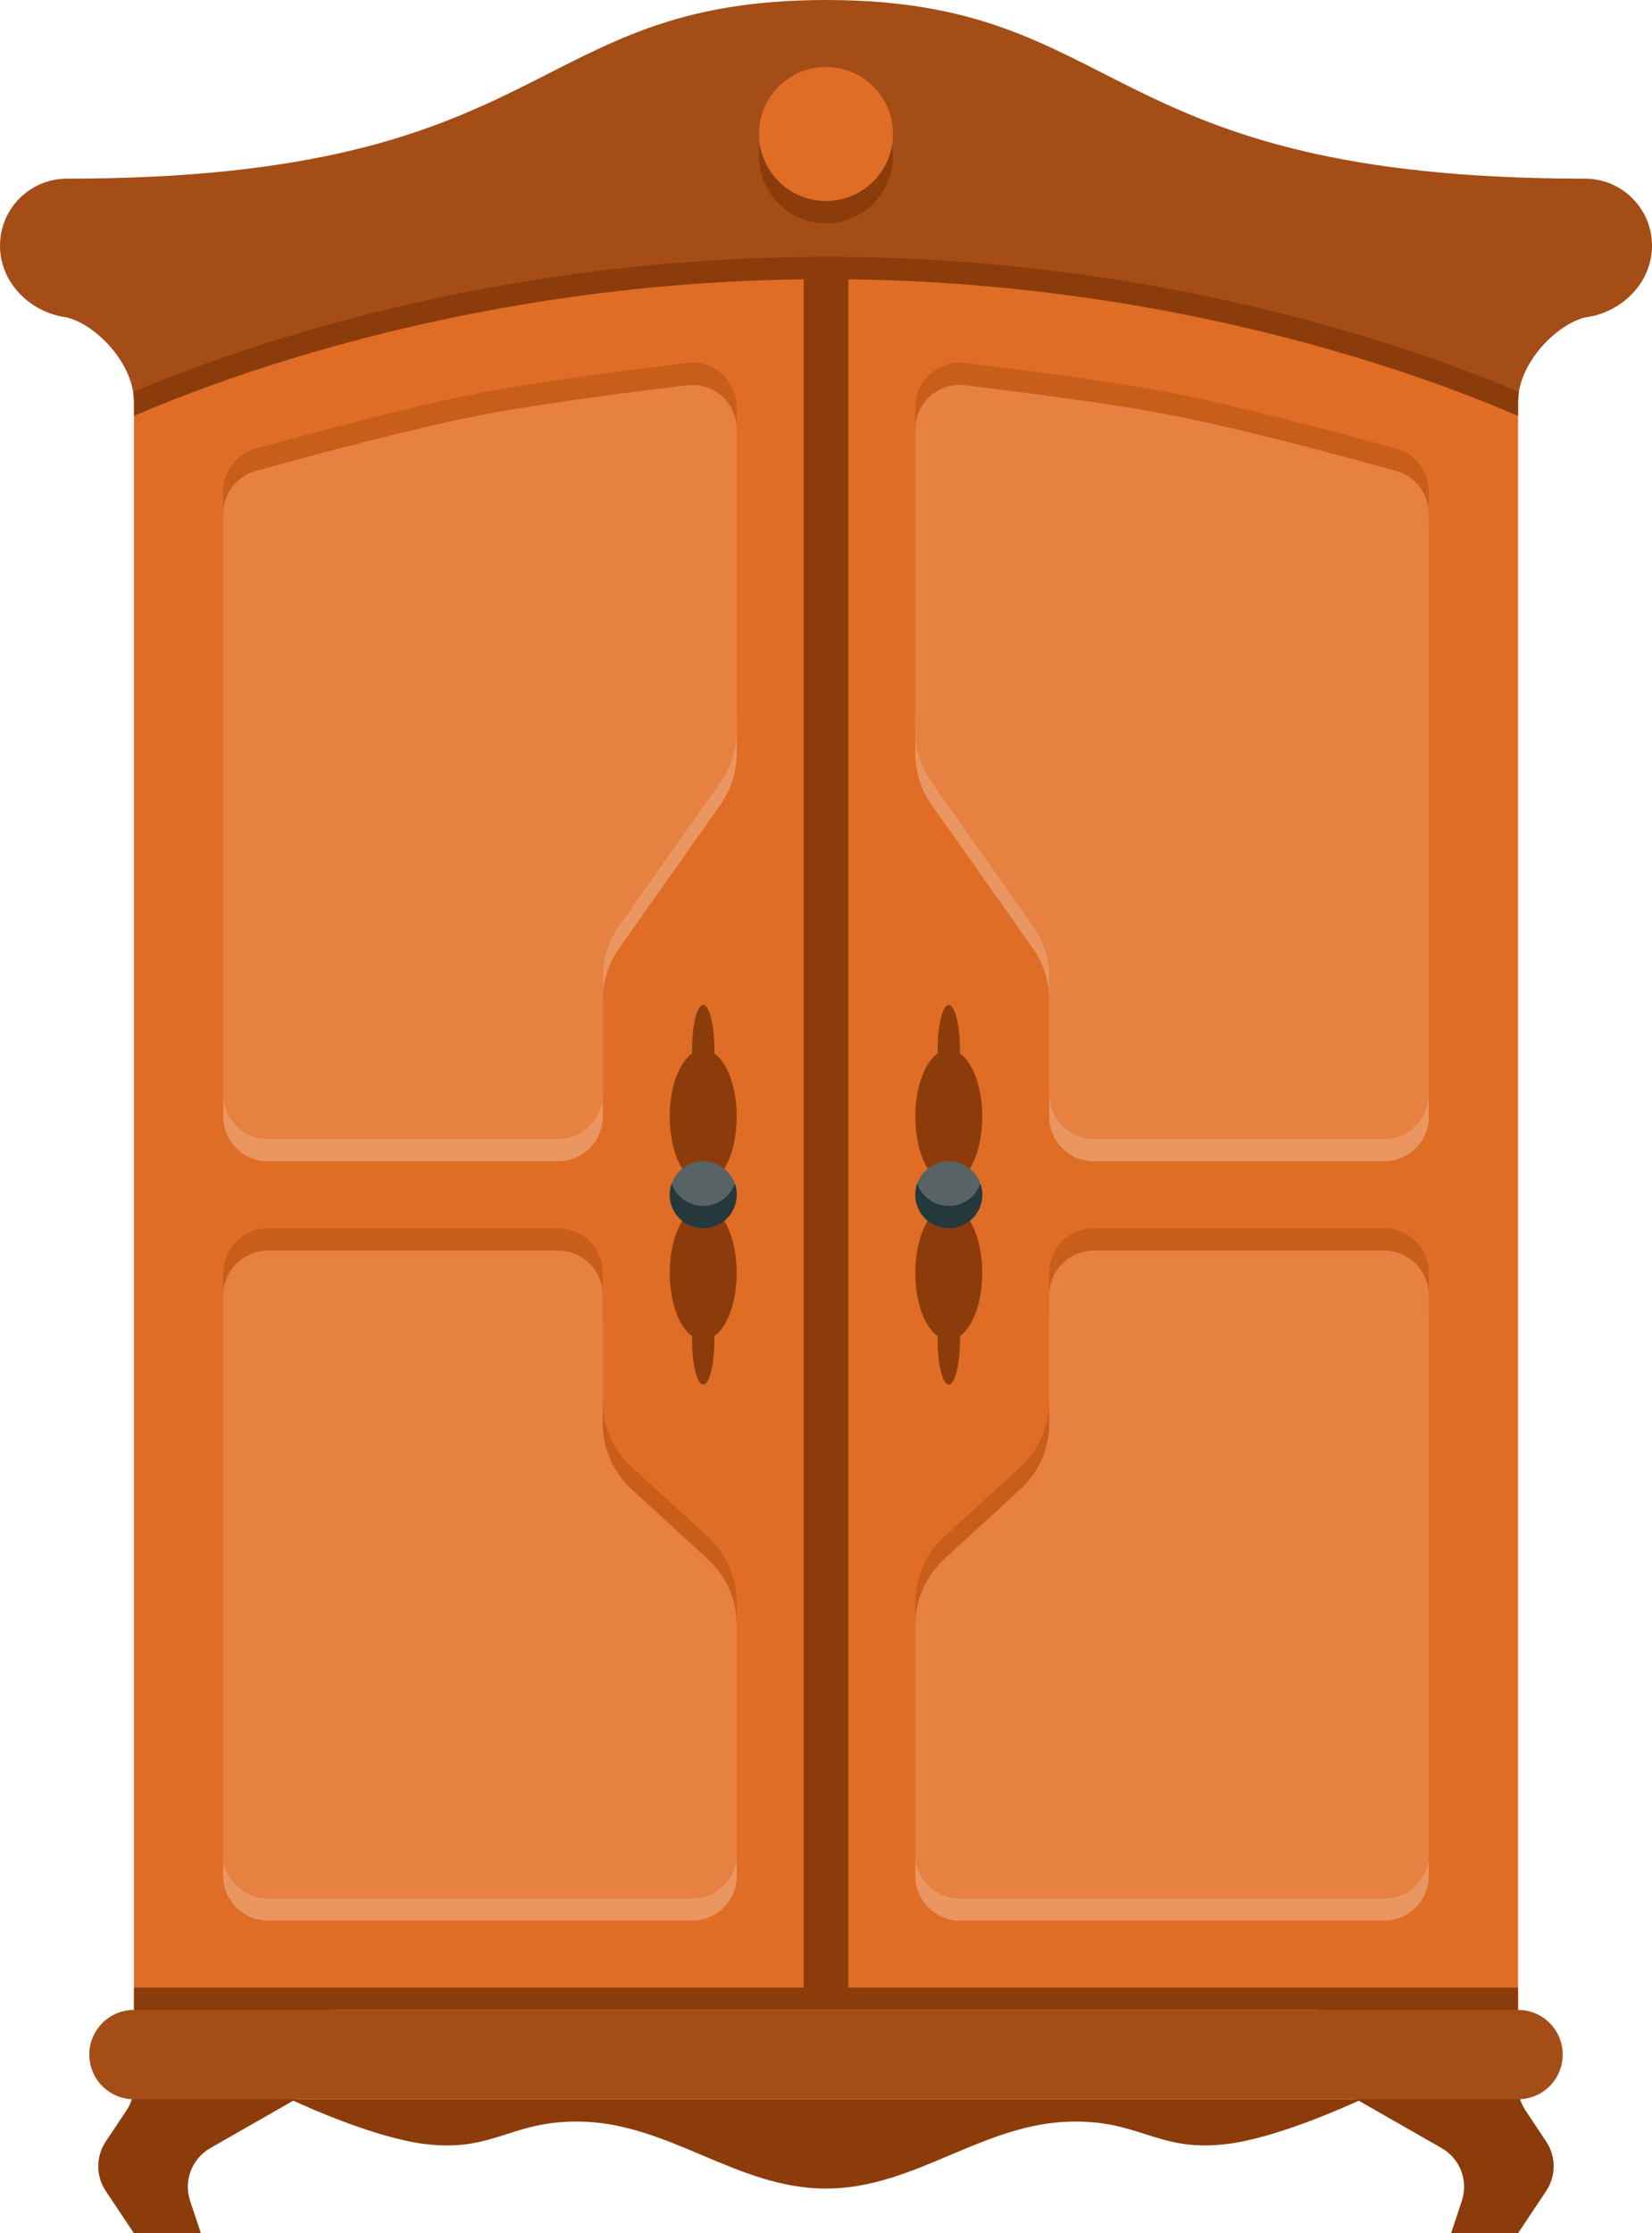 <svg width="74" height="100" viewBox="0 0 74 100" fill="none" xmlns="http://www.w3.org/2000/svg">
<path d="M0 11C0 9.343 1.343 8 3 8C25 8 23.444 -1.87756e-08 37 0C50.556 1.87756e-08 49 8 71 8C72.657 8 74 9.343 74 11C74 12.657 72.653 13.996 71.01 14.214C69.738 14.517 68 16.245 68 18H6C6 16.245 4.262 14.517 2.99 14.214C1.347 13.996 0 12.657 0 11Z" fill="#A44D17"/>
<path d="M6 18C6 18 20.503 12 37 12C53.497 12 68 18 68 18V90H6V18Z" fill="#DF6D26"/>
<path fill-rule="evenodd" clip-rule="evenodd" d="M41 20.378C41 19.136 42.12 18.195 43.343 18.407L62.343 21.712C63.301 21.878 64 22.71 64 23.682V50C64 51.105 63.105 52 62 52H49C47.895 52 47 51.105 47 50V44.77C47 43.943 46.744 43.138 46.268 42.463L41.732 36.037C41.256 35.362 41 34.556 41 33.73V20.378ZM49 57C47.895 57 47 57.895 47 59V64.74C47 65.861 46.529 66.931 45.703 67.689L42.297 70.811C41.471 71.568 41 72.638 41 73.759V84C41 85.104 41.895 86 43 86H62C63.105 86 64 85.104 64 84V59C64 57.895 63.105 57 62 57H49ZM25 57C26.105 57 27 57.895 27 59V64.74C27 65.861 27.471 66.931 28.297 67.689L31.703 70.811C32.529 71.568 33 72.638 33 73.759V84C33 85.104 32.105 86 31 86H12C10.895 86 10 85.104 10 84V59C10 57.895 10.895 57 12 57H25ZM30.657 18.407C31.881 18.195 33 19.136 33 20.378V33.73C33 34.556 32.744 35.362 32.268 36.037L27.732 42.463C27.256 43.138 27 43.943 27 44.77V50C27 51.105 26.105 52 25 52H12C10.895 52 10 51.105 10 50V23.682C10 22.71 10.699 21.878 11.657 21.712L30.657 18.407Z" fill="#EA9661"/>
<path fill-rule="evenodd" clip-rule="evenodd" d="M41 18.226C41 17.037 42.029 16.112 43.209 16.252C45.544 16.529 49.262 17.002 52 17.5C55.145 18.072 60.116 19.414 62.555 20.093C63.413 20.331 64 21.114 64 22.005V48C64 49.105 63.105 50 62 50H49C47.895 50 47 49.105 47 48V42.77C47 41.944 46.744 41.138 46.268 40.463L41.732 34.037C41.256 33.362 41 32.556 41 31.73V18.226ZM49 55C47.895 55 47 55.895 47 57V62.74C47 63.861 46.529 64.931 45.703 65.689L42.297 68.811C41.471 69.568 41 70.638 41 71.759V83C41 84.104 41.895 85 43 85H62C63.105 85 64 84.104 64 83V57C64 55.895 63.105 55 62 55H49ZM25 55C26.105 55 27 55.895 27 57V62.74C27 63.861 27.471 64.931 28.297 65.689L31.703 68.811C32.529 69.568 33 70.638 33 71.759V83C33 84.104 32.105 85 31 85H12C10.895 85 10 84.104 10 83V57C10 55.895 10.895 55 12 55H25ZM30.791 16.252C31.971 16.112 33 17.037 33 18.226V31.73C33 32.556 32.744 33.362 32.268 34.037L27.732 40.463C27.256 41.138 27 41.944 27 42.77V48C27 49.105 26.105 50 25 50H12C10.895 50 10 49.105 10 48V22.005C10 21.114 10.587 20.331 11.445 20.093C13.884 19.414 18.855 18.072 22 17.5C24.738 17.002 28.456 16.529 30.791 16.252Z" fill="#C95D1A"/>
<path fill-rule="evenodd" clip-rule="evenodd" d="M41 19.226C41 18.037 42.029 17.112 43.209 17.252C45.544 17.529 49.262 18.002 52 18.5C55.145 19.072 60.116 20.414 62.555 21.093C63.413 21.331 64 22.114 64 23.005V49C64 50.105 63.105 51 62 51H49C47.895 51 47 50.105 47 49V43.77C47 42.944 46.744 42.138 46.268 41.463L41.732 35.037C41.256 34.362 41 33.556 41 32.73V19.226ZM49 56C47.895 56 47 56.895 47 58V63.74C47 64.861 46.529 65.931 45.703 66.689L42.297 69.811C41.471 70.568 41 71.638 41 72.759V83C41 84.104 41.895 85 43 85H62C63.105 85 64 84.104 64 83V58C64 56.895 63.105 56 62 56H49ZM25 56C26.105 56 27 56.895 27 58V63.74C27 64.861 27.471 65.931 28.297 66.689L31.703 69.811C32.529 70.568 33 71.638 33 72.759V83C33 84.104 32.105 85 31 85H12C10.895 85 10 84.104 10 83V58C10 56.895 10.895 56 12 56H25ZM30.791 17.252C31.971 17.112 33 18.037 33 19.226V32.73C33 33.556 32.744 34.362 32.268 35.037L27.732 41.463C27.256 42.138 27 42.944 27 43.77V49C27 50.105 26.105 51 25 51H12C10.895 51 10 50.105 10 49V23.005C10 22.114 10.587 21.331 11.445 21.093C13.884 20.414 18.855 19.072 22 18.5C24.738 18.002 28.456 17.529 30.791 17.252Z" fill="#E68142"/>
<path fill-rule="evenodd" clip-rule="evenodd" d="M40 7C40 8.657 38.657 10 37 10C35.343 10 34 8.657 34 7C34 5.343 35.343 4 37 4C38.657 4 40 5.343 40 7ZM38 12.506V89H68V90H67.999V93.394C67.999 93.789 68.115 94.175 68.335 94.504L69.259 95.891C69.707 96.562 69.707 97.438 69.259 98.109L67.999 100H64.999L65.48 98.555C65.782 97.651 65.403 96.659 64.575 96.186L60.861 94.064C60.185 94.376 57.163 95.726 54.999 96C53.331 96.211 52.346 95.896 51.31 95.565C50.407 95.276 49.466 94.974 47.999 95C46.029 95.035 44.291 95.769 42.555 96.502C40.782 97.252 39.011 98 36.999 98C34.986 98 33.215 97.252 31.442 96.502C29.707 95.769 27.968 95.035 25.999 95C24.532 94.974 23.59 95.276 22.687 95.565C21.652 95.896 20.667 96.211 18.999 96C16.834 95.726 13.812 94.376 13.136 94.064L9.422 96.186C8.594 96.659 8.216 97.651 8.517 98.555L8.999 100H5.999L4.738 98.109C4.29 97.438 4.29 96.562 4.738 95.891L5.663 94.504C5.882 94.175 5.999 93.789 5.999 93.394V90H6V89H36V12.506C26.739 12.62 18.903 14.3 13.328 15.979C10.441 16.848 8.162 17.717 6.606 18.367C6.391 18.458 6.189 18.544 6.001 18.625V18C6.001 17.85 5.989 17.701 5.965 17.553C6.048 17.517 6.133 17.482 6.221 17.445C7.804 16.783 10.116 15.902 13.04 15.021C18.886 13.26 27.186 11.5 37.001 11.5C46.817 11.5 55.117 13.26 60.963 15.021C63.887 15.902 66.199 16.783 67.782 17.445C67.87 17.482 67.955 17.517 68.038 17.553C68.014 17.701 68.001 17.85 68.001 18V18.625C67.814 18.544 67.612 18.458 67.396 18.367C65.841 17.717 63.562 16.848 60.675 15.979C55.099 14.3 47.262 12.62 38 12.506ZM14.999 90V93L13.249 94H60.749L58.999 93V90H38H36H14.999ZM43 47C43 47.057 42.999 47.114 42.998 47.169C43.582 47.58 44 48.693 44 50C44 51.657 43.328 53 42.5 53C41.672 53 41 51.657 41 50C41 48.693 41.418 47.58 42.002 47.169C42.001 47.114 42 47.057 42 47C42 45.895 42.224 45 42.5 45C42.776 45 43 45.895 43 47ZM42.998 59.831C43.582 59.42 44 58.307 44 57C44 55.343 43.328 54 42.5 54C41.672 54 41 55.343 41 57C41 58.307 41.418 59.42 42.002 59.831C42.001 59.886 42 59.943 42 60C42 61.105 42.224 62 42.5 62C42.776 62 43 61.105 43 60C43 59.962 43 59.924 42.999 59.887L42.998 59.831ZM31.998 47.169C31.999 47.114 32 47.057 32 47C32 45.895 31.776 45 31.5 45C31.224 45 31 45.895 31 47C31 47.057 31.001 47.114 31.002 47.169C30.418 47.58 30 48.693 30 50C30 51.657 30.672 53 31.5 53C32.328 53 33 51.657 33 50C33 48.693 32.582 47.58 31.998 47.169ZM33 57C33 58.307 32.582 59.42 31.998 59.831C31.999 59.886 32 59.943 32 60C32 61.105 31.776 62 31.5 62C31.224 62 31 61.105 31 60C31 59.943 31.001 59.886 31.002 59.831C30.418 59.42 30 58.307 30 57C30 55.343 30.672 54 31.5 54C32.328 54 33 55.343 33 57Z" fill="#8C3C0B"/>
<path fill-rule="evenodd" clip-rule="evenodd" d="M31.5 55C32.328 55 33 54.328 33 53.5C33 52.672 32.328 52 31.5 52C30.672 52 30 52.672 30 53.5C30 54.328 30.672 55 31.5 55ZM42.5 55C43.328 55 44 54.328 44 53.5C44 52.672 43.328 52 42.5 52C41.672 52 41 52.672 41 53.5C41 54.328 41.672 55 42.5 55Z" fill="#576364"/>
<path fill-rule="evenodd" clip-rule="evenodd" d="M31.5 54C32.153 54 32.709 53.583 32.915 53C32.97 53.156 33 53.325 33 53.5C33 54.328 32.328 55 31.5 55C30.672 55 30 54.328 30 53.5C30 53.325 30.03 53.156 30.085 53C30.291 53.583 30.847 54 31.5 54ZM42.5 54C43.153 54 43.709 53.583 43.915 53C43.97 53.156 44 53.325 44 53.5C44 54.328 43.328 55 42.5 55C41.672 55 41 54.328 41 53.5C41 53.325 41.03 53.156 41.085 53C41.291 53.583 41.847 54 42.5 54Z" fill="#25383B"/>
<path d="M4 92C4 90.895 4.895 90 6 90H68C69.105 90 70 90.895 70 92C70 93.105 69.105 94 68 94H6C4.895 94 4 93.105 4 92Z" fill="#A44D17"/>
<path d="M40 6C40 7.657 38.657 9 37 9C35.343 9 34 7.657 34 6C34 4.343 35.343 3 37 3C38.657 3 40 4.343 40 6Z" fill="#DF6D26"/>
</svg>
